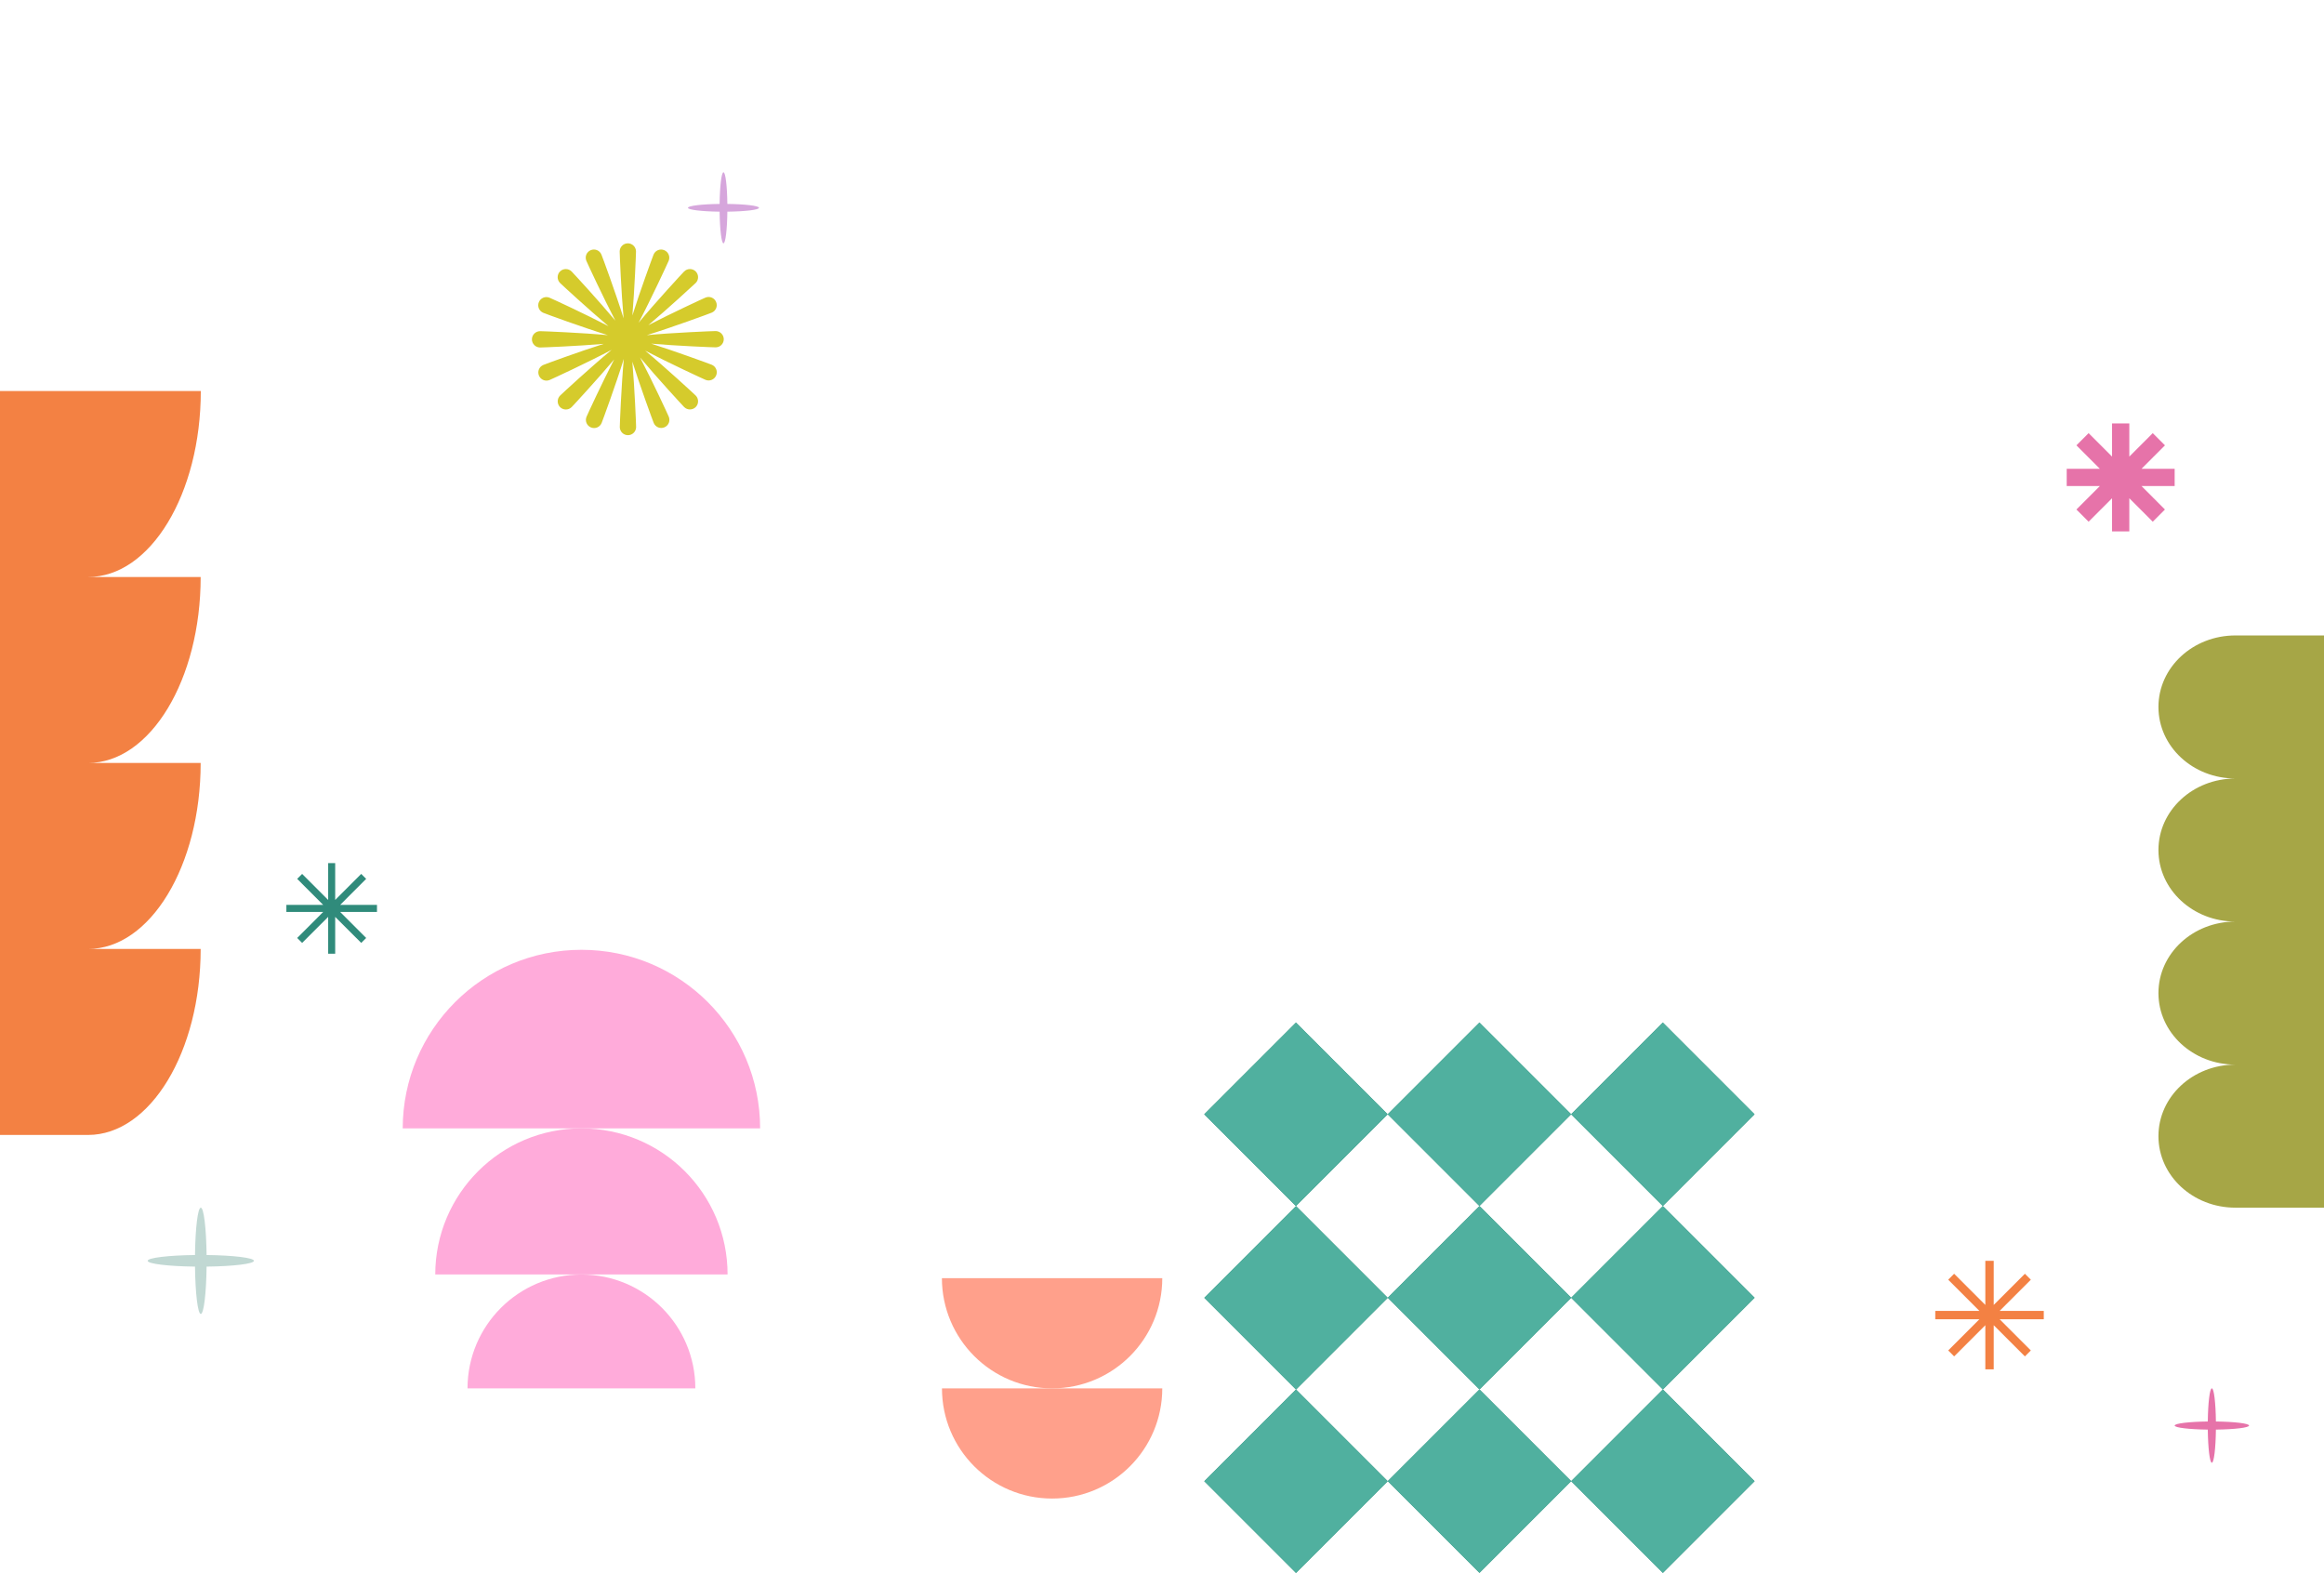 <svg width="4155" height="2812" viewBox="0 0 4155 2812" fill="none" xmlns="http://www.w3.org/2000/svg">
<g clip-path="url(#clip0_620_89)">
<path d="M454 2254C454 2248.62 416.935 2244.19 369.36 2243.64C368.807 2196.06 364.381 2159 359 2159C353.619 2159 349.193 2196.06 348.64 2243.64C301.065 2244.19 264 2248.62 264 2254C264 2259.38 301.065 2263.81 348.64 2264.36C349.193 2311.94 353.619 2349 359 2349C364.381 2349 368.807 2311.94 369.36 2264.36C416.935 2263.81 454 2259.38 454 2254Z" fill="#C1D8D3"/>
<path d="M4021 2548.5C4021 2544.73 3995.05 2541.64 3961.75 2541.25C3961.36 2507.95 3958.27 2482 3954.5 2482C3950.73 2482 3947.64 2507.95 3947.25 2541.25C3913.95 2541.64 3888 2544.73 3888 2548.5C3888 2552.27 3913.95 2555.36 3947.25 2555.75C3947.64 2589.05 3950.73 2615 3954.5 2615C3958.27 2615 3961.36 2589.05 3961.75 2555.75C3995.05 2555.36 4021 2552.27 4021 2548.5Z" fill="#E673A9"/>
<path d="M359 699H-529C-529 882.613 -438.846 1031.5 -327.665 1031.5H-529C-529 1215.11 -438.846 1364 -327.665 1364H-529C-529 1547.61 -438.846 1696.5 -327.665 1696.5H-529C-529 1880.11 -438.846 2029 -327.665 2029H157.423C268.605 2029 358.758 1880.11 358.758 1696.5H157.423C268.605 1696.5 358.758 1547.61 358.758 1364H157.423C268.605 1364 358.758 1215.11 358.758 1031.5H157.423C268.846 1031.9 359 882.613 359 699Z" fill="#F38143"/>
<path d="M1294 606.454C1294 598.429 1287.43 591.863 1279.4 591.863C1274.02 591.863 1202.69 594.781 1156.44 599.158C1200.86 585.479 1267.45 561.037 1272.47 558.94C1279.95 555.839 1283.42 547.357 1280.32 539.879C1277.21 532.401 1268.73 528.935 1261.25 532.036C1256.6 533.951 1199.95 560.216 1159.08 581.375C1194.29 551.644 1240.18 509.419 1243.83 505.862C1249.48 500.207 1249.48 490.905 1243.83 485.251C1238.17 479.596 1228.87 479.596 1223.21 485.251C1219.38 489.081 1171.3 541.247 1141.66 577.088C1163.37 536.049 1193.38 471.297 1195.48 466.281C1198.58 458.803 1195.02 450.321 1187.54 447.221C1180.06 444.12 1171.58 447.677 1168.48 455.155C1166.56 459.897 1144.48 519.906 1130.62 563.956C1134.45 517.9 1137.1 454.699 1137.1 449.592C1137.1 441.566 1130.53 435 1122.5 435C1114.47 435 1107.9 441.566 1107.9 449.592C1107.9 454.881 1110.73 522.916 1114.93 569.154C1101.15 524.831 1077.34 459.989 1075.25 455.064C1072.14 447.585 1063.66 444.12 1056.18 447.221C1048.7 450.321 1045.23 458.803 1048.34 466.281C1050.34 471.115 1078.62 532.036 1100.15 573.167C1070.41 537.599 1025.53 488.899 1021.88 485.251C1016.22 479.596 1006.92 479.596 1001.26 485.251C995.608 490.905 995.608 500.207 1001.26 505.862C1004.91 509.51 1052.53 553.376 1087.93 583.107C1046.78 561.676 987.307 534.133 982.472 532.218C974.992 529.118 966.508 532.674 963.406 540.153C960.305 547.631 963.863 556.112 971.343 559.213C976.269 561.311 1042.31 585.479 1086.74 599.158C1040.49 594.872 970.887 592.045 965.596 592.045C957.568 592.045 951 598.611 951 606.637C951 614.662 957.568 621.229 965.596 621.229C970.704 621.229 1033.37 618.675 1079.26 614.754C1035.29 628.707 976.086 650.504 971.434 652.419C963.954 655.52 960.487 664.001 963.589 671.479C966.69 678.958 975.174 682.423 982.655 679.323C987.672 677.225 1052.44 647.22 1093.49 625.424C1057.73 654.972 1005.19 703.399 1001.36 707.229C995.699 712.884 995.699 722.186 1001.36 727.84C1007.01 733.495 1016.32 733.495 1021.97 727.84C1025.53 724.284 1068.31 677.863 1098.05 642.569C1076.89 683.518 1050.52 740.426 1048.61 745.077C1045.51 752.555 1049.07 761.037 1056.55 764.138C1064.03 767.238 1072.51 763.682 1075.61 756.203C1077.62 751.279 1101.61 685.889 1115.29 641.566C1111.01 687.804 1108.09 758.027 1108.09 763.408C1108.09 771.434 1114.65 778 1122.68 778C1130.71 778 1137.28 771.434 1137.28 763.408C1137.28 758.21 1134.54 692.638 1130.53 646.491C1144.48 690.631 1166.83 751.37 1168.75 756.112C1171.85 763.591 1180.34 767.056 1187.82 763.955C1195.3 760.855 1198.76 752.373 1195.66 744.895C1193.65 740.061 1165.83 680.052 1144.3 639.013C1174.04 674.671 1219.56 724.01 1223.21 727.749C1228.87 733.404 1238.17 733.404 1243.83 727.749C1249.48 722.095 1249.48 712.793 1243.83 707.138C1240.09 703.399 1189.28 656.614 1153.52 626.883C1194.66 648.406 1256.51 677.043 1261.34 679.049C1268.82 682.15 1277.31 678.593 1280.41 671.115C1283.51 663.636 1279.95 655.155 1272.47 652.054C1267.73 650.139 1208.34 628.342 1164.28 614.389C1210.35 618.402 1274.2 620.955 1279.31 620.955C1287.52 621.046 1294 614.48 1294 606.454Z" fill="#D5CB2C"/>
<path d="M4742 2031.13C4742 1960.41 4680.47 1903.25 4604.36 1903.25C4680.47 1903.25 4742 1846.09 4742 1775.37C4742 1704.66 4680.47 1647.5 4604.36 1647.5C4680.47 1647.5 4742 1590.34 4742 1519.62C4742 1448.91 4680.47 1391.75 4604.36 1391.75C4680.47 1391.75 4742 1334.59 4742 1263.88C4742 1193.16 4680.47 1136 4604.36 1136L3996.64 1136C3920.53 1136 3859 1193.16 3859 1263.87C3859 1334.59 3920.53 1391.75 3996.64 1391.75C3920.53 1391.75 3859 1448.91 3859 1519.62C3859 1590.34 3920.53 1647.5 3996.64 1647.5C3920.53 1647.5 3859 1704.66 3859 1775.37C3859 1846.09 3920.53 1903.25 3996.64 1903.25C3920.53 1903.25 3859 1960.41 3859 2031.13C3859 2101.84 3920.53 2159 3996.64 2159L4604.36 2159C4680.47 2159 4742 2101.84 4742 2031.13Z" fill="#A6A646"/>
<path d="M2316.98 1828.13L2153 1992.11L2316.98 2156.1L2480.97 1992.11L2316.98 1828.13Z" fill="#308B7B"/>
<path d="M2645.02 1828L2481.04 1991.98L2645.02 2155.97L2809 1991.98L2645.02 1828Z" fill="#308B7B"/>
<path d="M2972.89 1828.04L2808.9 1992.02L2972.89 2156.01L3136.87 1992.02L2972.89 1828.04Z" fill="#308B7B"/>
<path d="M2317.11 2156.16L2153.13 2320.15L2317.11 2484.13L2481.09 2320.15L2317.11 2156.16Z" fill="#308B7B"/>
<path d="M2645.15 2156.04L2481.16 2320.02L2645.15 2484L2809.13 2320.02L2645.15 2156.04Z" fill="#308B7B"/>
<path d="M2973.02 2156.07L2809.03 2320.06L2973.02 2484.04L3137 2320.06L2973.02 2156.07Z" fill="#308B7B"/>
<path d="M2317.07 2484.03L2153.09 2648.02L2317.07 2812L2481.06 2648.02L2317.07 2484.03Z" fill="#308B7B"/>
<path d="M2645.11 2483.91L2481.12 2647.89L2645.11 2811.87L2809.09 2647.89L2645.11 2483.91Z" fill="#308B7B"/>
<path d="M2972.98 2483.94L2808.99 2647.93L2972.98 2811.91L3136.96 2647.93L2972.98 2483.94Z" fill="#308B7B"/>
<path d="M2316.98 1828.13L2153 1992.11L2316.98 2156.1L2480.97 1992.11L2316.98 1828.13Z" fill="#50B09F"/>
<path d="M2645.02 1828L2481.04 1991.98L2645.02 2155.97L2809 1991.98L2645.02 1828Z" fill="#50B09F"/>
<path d="M2972.89 1828.04L2808.9 1992.02L2972.89 2156.01L3136.87 1992.02L2972.89 1828.04Z" fill="#50B09F"/>
<path d="M2317.11 2156.16L2153.13 2320.15L2317.11 2484.13L2481.09 2320.15L2317.11 2156.16Z" fill="#50B09F"/>
<path d="M2645.15 2156.04L2481.16 2320.02L2645.15 2484L2809.13 2320.02L2645.15 2156.04Z" fill="#50B09F"/>
<path d="M2973.02 2156.07L2809.03 2320.06L2973.02 2484.04L3137 2320.06L2973.02 2156.07Z" fill="#50B09F"/>
<path d="M2317.07 2484.03L2153.09 2648.02L2317.07 2812L2481.06 2648.02L2317.07 2484.03Z" fill="#50B09F"/>
<path d="M2645.11 2483.91L2481.12 2647.89L2645.11 2811.87L2809.09 2647.89L2645.11 2483.91Z" fill="#50B09F"/>
<path d="M2972.98 2483.94L2808.99 2647.93L2972.98 2811.91L3136.96 2647.93L2972.98 2483.94Z" fill="#50B09F"/>
<path d="M1039.59 1698C1216.11 1698 1359 1841 1359 2017.26L720 2017.26C720.178 1841 863.068 1698 1039.59 1698Z" fill="#FFABDA"/>
<path d="M1039.59 2017.26C1183.9 2017.26 1300.81 2134.11 1300.81 2278.35L778.188 2278.35C778.366 2134.29 895.276 2017.26 1039.59 2017.26Z" fill="#FFABDA"/>
<path d="M1039.59 2278.53C1152.05 2278.53 1243.16 2369.59 1243.16 2482L835.842 2482C836.02 2369.59 927.128 2278.53 1039.59 2278.53Z" fill="#FFABDA"/>
<path d="M674 1617.73H608.138L654.68 1571.18L645.815 1562.32L599.273 1608.86V1543H586.727V1608.86L540.185 1562.32L531.32 1571.18L577.862 1617.73H512V1630.27H577.862L531.32 1676.82L540.185 1685.68L586.727 1639.14V1705H599.273V1639.14L645.815 1685.68L654.68 1676.82L608.138 1630.27H674V1617.73Z" fill="#308B7B"/>
<path d="M3654 2343.49H3575.13L3630.86 2287.75L3620.25 2277.14L3564.51 2332.87V2254H3549.49V2332.87L3493.75 2277.14L3483.14 2287.75L3538.87 2343.49H3460V2358.51H3538.87L3483.14 2414.25L3493.75 2424.86L3549.49 2369.13V2448H3564.51V2369.13L3620.25 2424.86L3630.86 2414.25L3575.13 2358.51H3654V2343.49Z" fill="#F38143"/>
<path d="M1357 371.5C1357 367.903 1332.23 364.945 1300.42 364.575C1300.06 332.775 1297.1 308 1293.5 308C1289.9 308 1286.94 332.775 1286.58 364.575C1254.77 364.945 1230 367.903 1230 371.5C1230 375.097 1254.77 378.055 1286.58 378.425C1286.94 410.225 1289.9 435 1293.5 435C1297.1 435 1300.06 410.225 1300.42 378.425C1332.23 378.055 1357 375.097 1357 371.5Z" fill="#D6A6DC"/>
<path d="M3888 838.072H3828.73L3870.65 796.146L3848.85 774.345L3806.93 816.27V757H3776.07V816.27L3734.15 774.345L3712.35 796.146L3754.27 838.072H3695V868.929H3754.27L3712.35 910.854L3734.15 932.655L3776.07 890.73V950H3806.93V890.73L3848.85 932.655L3870.65 910.854L3828.73 868.929H3888V838.072Z" fill="#E673A9"/>
<path d="M1881.05 2679C1989.9 2679 2078 2590.76 2078 2482L1881.05 2482L1684.11 2482C1684.11 2590.87 1772.21 2679 1881.05 2679Z" fill="#FFA08B"/>
<path d="M1881.05 2482C1989.9 2482 2078 2393.76 2078 2285L1684 2285C1684.11 2393.76 1772.21 2482 1881.05 2482Z" fill="#FFA08B"/>
</g>
<defs>
<clipPath id="clip0_620_89">
<rect width="4155" height="2812" fill="white"/>
</clipPath>
</defs>
</svg>
